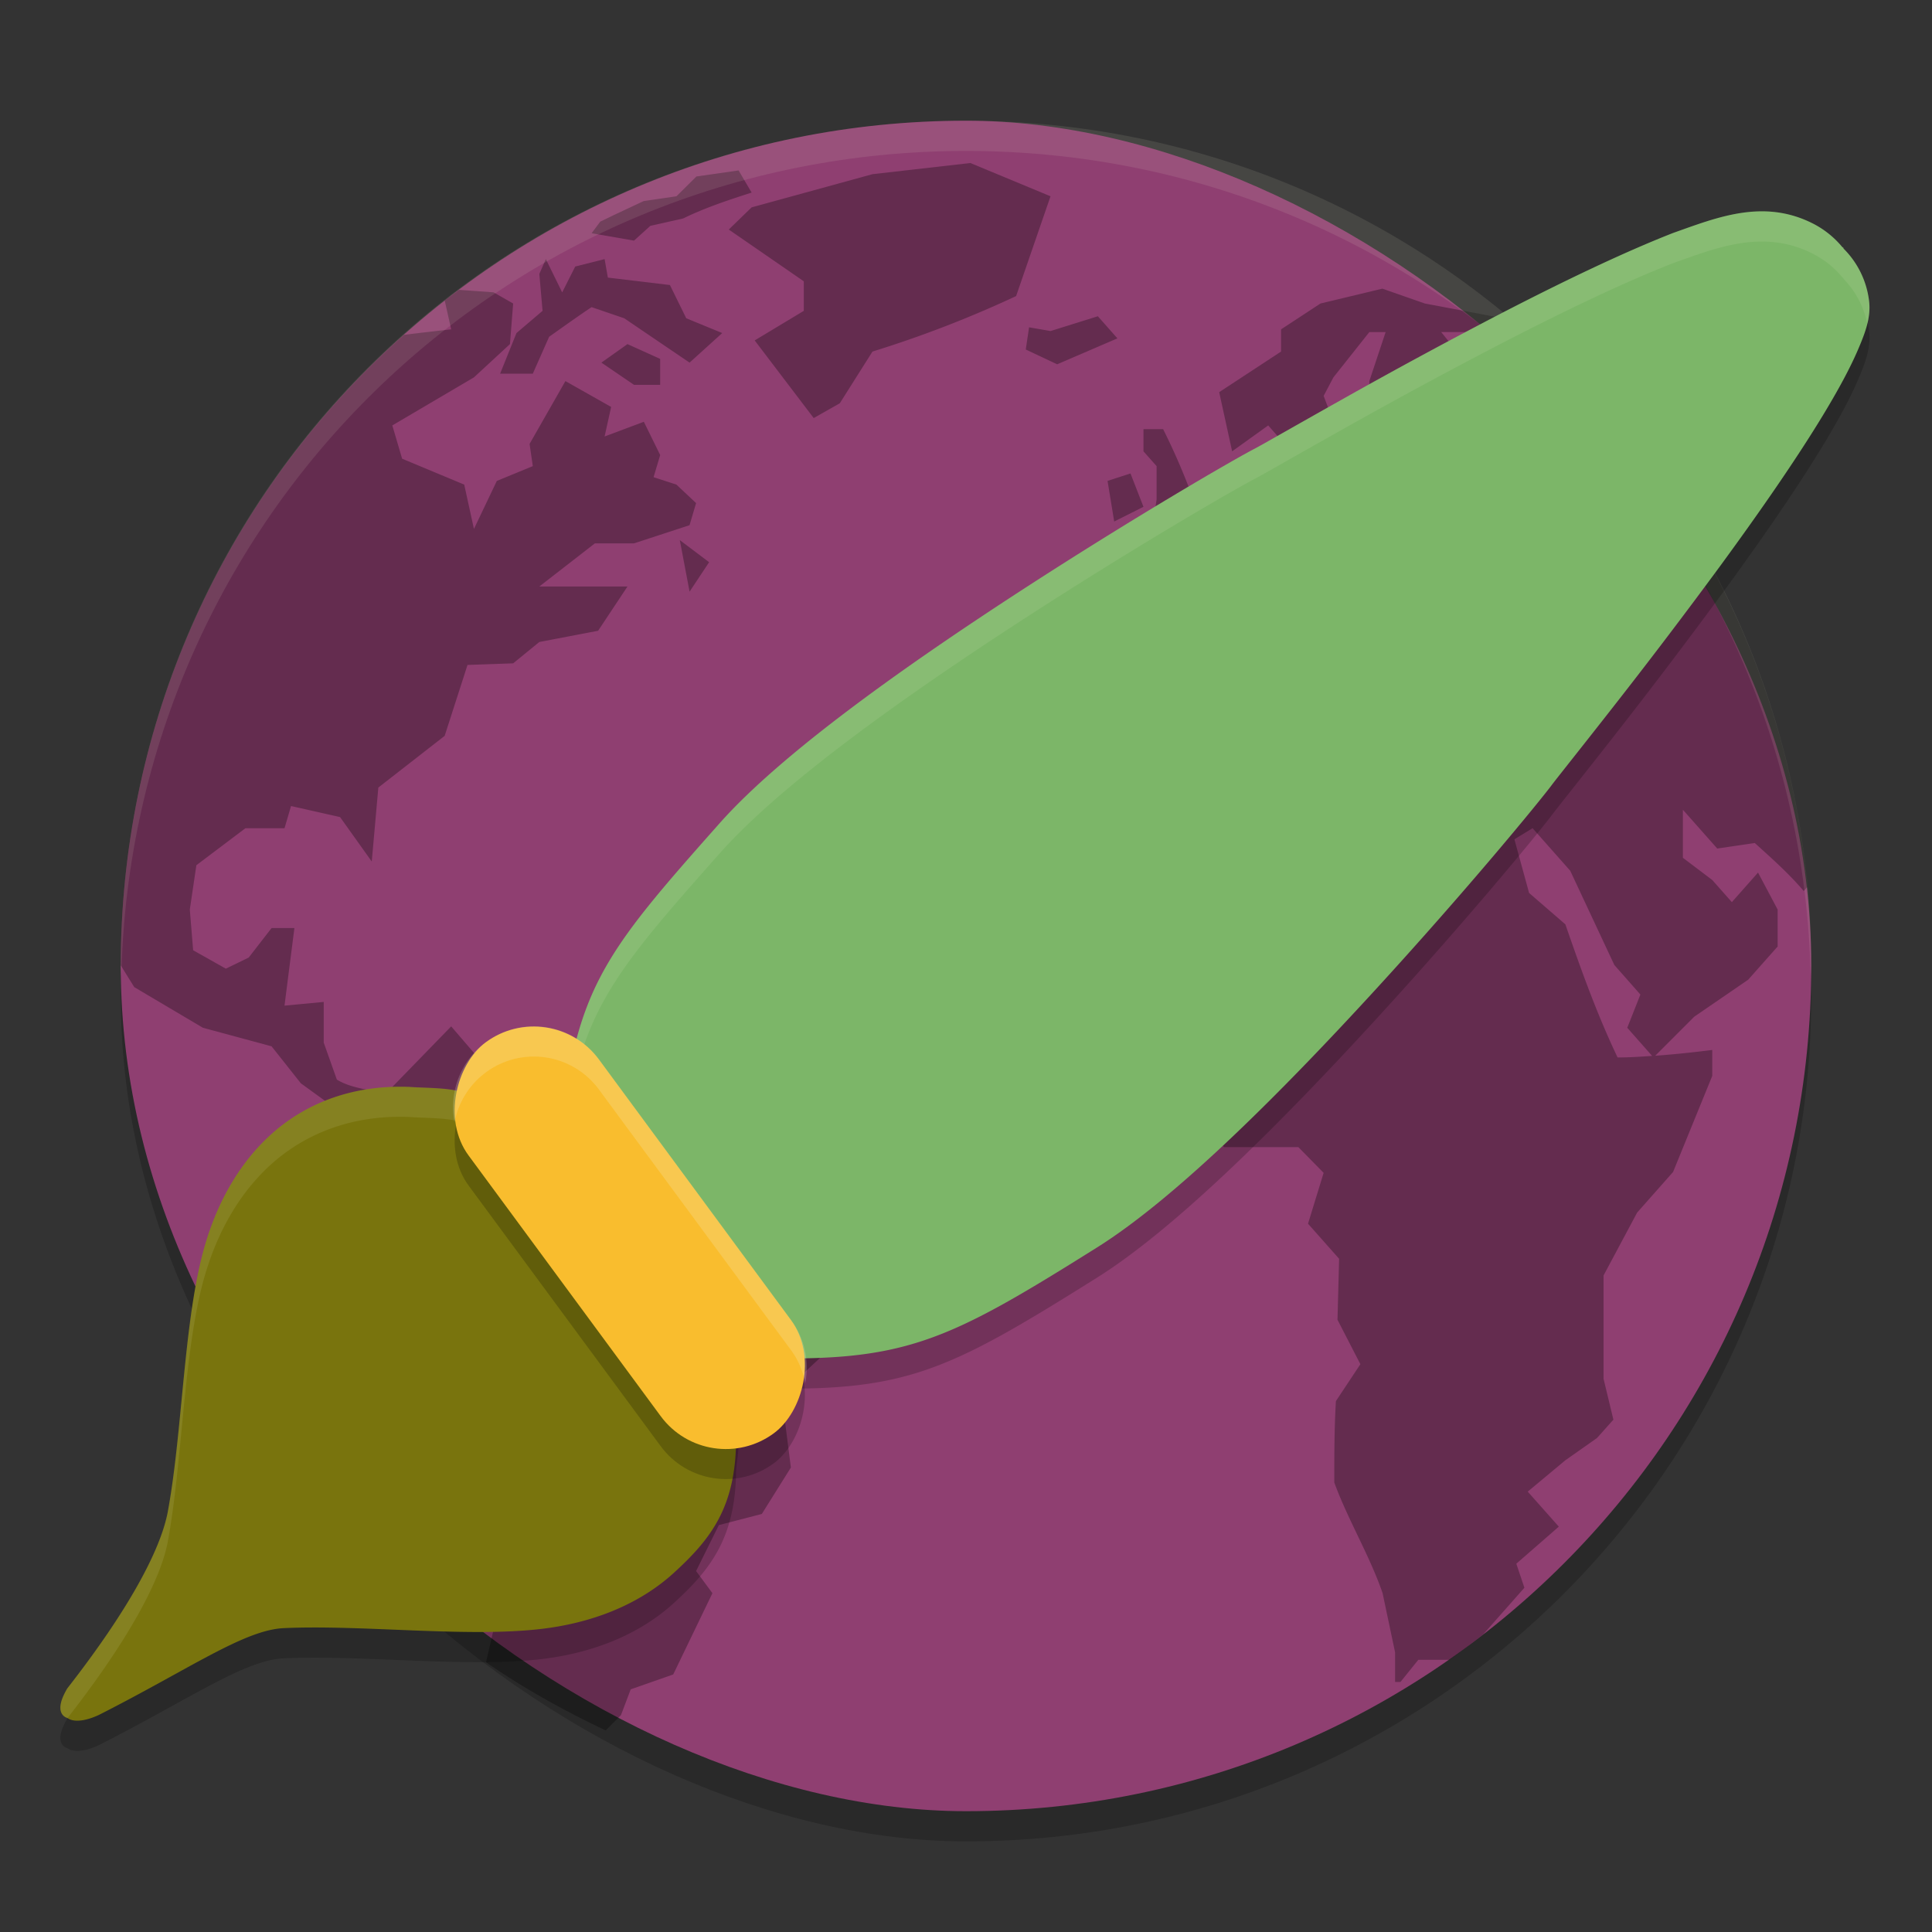 <svg xmlns="http://www.w3.org/2000/svg" width="64" height="64">
    <rect width="100%" height="100%" fill="#333333" stroke="none"/>
    <g transform="translate(0 -988.362)">
        <rect width="56" height="56" x="-1049.36" y="-60" rx="28" ry="28" transform="matrix(0 -1 -1 0 0 0)" opacity=".2"/>
        <rect width="56" height="56" x="-1048.36" y="-60" rx="28" ry="28" transform="matrix(0 -1 -1 0 0 0)" fill="#8F3F71"/>
        <path d="M32.145 993.762l-3.243.37-4.003 1.099-.758.735 2.486 1.715v.978l-1.627.98 1.955 2.572.864-.489 1.083-1.714a37.232 37.232 0 0 0 4.758-1.838l1.14-3.306zm-7.678.246l-1.397.2-.662.656-1.086.159-.968.454-.47.227-.287.385 1.405.244.542-.49 1.083-.243c.74-.36 1.485-.605 2.272-.859zm-6.385 2.937l-.216.49.107 1.224-.864.736-.542 1.345h1.083l.541-1.222c.467-.33.93-.664 1.406-.982l1.083.37c.72.49 1.441.979 2.163 1.468l1.082-.979-1.192-.49-.541-1.101-2.056-.246-.107-.613-.974.246-.432.856zm27.71.979l-2.05.492-1.305.856v.736l-2.05 1.345.429 1.96 1.195-.858.754.858.864.49.542-1.468-.323-.86.323-.612 1.19-1.5h.54l-.54 1.623v1.102c.496-.135 1.008-.18 1.517-.243l-1.408.979-.107.612-1.622 1.346-1.627-.367v-.979l-.757.49.328 1.136h-1.192l-.648.822-.815.916-1.457.309.864.853.218.856h-1.082l-1.373.735v2.207h.615l.594.673 1.353-.673.539-1.348.976-.613.216-.49 1.621-.363.867.976.974.49-.542 1.102.867-.246.432-1.097-1.083-1.225h.435l1.083.853.216 1.225.97 1.102.217-1.594.544-.243c.535.555.955 1.387 1.405 2.012l1.622.123.976.435-.435.613-.973.89h-1.406l-1.84-.644-.973.12-.7.798-2.005-2.02-1.408-.367-2.056.244-1.84.49c-1.032 1.169-2.911 2.334-3.888 3.548l-1.19 2.82.542.61-.974 1.468 1.083 2.573c.92 1.04 2.699 2.079 3.617 3.12l1.356-1.163.594.676 1.457-.919.49.646h2.462l.837.852-.517 1.685 1.03 1.162-.054 2.02.758 1.472-.81 1.222c-.054.9-.054 1.795-.054 2.696.443 1.22 1.181 2.438 1.6 3.667l.414 1.96v.982h.178l.592-.735h1.026c.382-.267.75-.553 1.118-.837l1.37-1.55-.268-.796 1.408-1.228-1.03-1.16 1.246-1.038 1.05-.739.542-.607-.326-1.353v-3.424l1.113-2.083 1.19-1.345 1.298-3.183v-.859c-.64.081-1.263.146-1.889.192l1.293-1.294 1.786-1.225.976-1.1v-1.224l-.65-1.225-.867.979-.649-.733-.973-.736v-1.591l1.138 1.285 1.244-.183c.566.514 1.124 1.006 1.621 1.591l.123-.14c-.598-6.496-3.409-12.323-7.661-16.758-.235-.24-.483-.5-.676-.69-.323-.314-.662-.61-1-.91l-.307.503-1.083 1.226-1.405-1.748h1.405l.651-.456-2.598-.49zm-30.584.04c-.158.12-.32.234-.476.356l.214.952s-.99.109-1.562.183c-5.745 5.116-9.377 12.55-9.384 20.883.225.37.448.724.448.724l2.273 1.346 2.275.615.97 1.225 1.515 1.099.867-.12.648.292v.197l-.864 2.324-.65.982.215.49-.697 1.834 2.103 3.552 1.39 1.712.863 1.222-.106 2.573 1.208 1.468-.358 1.554c1.248.86 2.58 1.604 3.964 2.256l.506-.504.323-.855 1.408-.493 1.299-2.693-.541-.733.754-1.522 1.424-.37.962-1.537-.311-2.444 1.977-1.838.218-1.837c-1.776-.88-4.019-1.787-5.782-2.694l-.867-1.714-1.621-.167-.864-2.023-2.163.243-1.84-2.14-1.95 2.006v.27c-.59-.17-1.313-.19-1.837-.513l-.435-1.225v-1.348l-1.299.123c.108-.858.219-1.713.328-2.57h-.757l-.758.978-.757.367-1.083-.61-.11-1.348.217-1.468 1.624-1.225h1.296l.216-.736 1.624.366 1.05 1.472.218-2.45 2.197-1.712.757-2.35 1.512-.053.867-.707 1.947-.372.973-1.466h-2.92l1.84-1.429h1.296l1.84-.602.217-.732-.651-.613-.758-.246.22-.733-.542-1.102-1.3.487.217-.979-1.515-.856-1.187 2.081.107.736-1.192.49-.758 1.59-.322-1.468-2.057-.858-.325-1.102 2.704-1.592 1.193-1.102.106-1.345-.648-.37zm21.16.874l-1.567.49-.709-.123h-.003l-.109.735 1.04.49 1.996-.859-.648-.733zm-15.582.923l-.864.613 1.08.736h.867v-.86zm17.093 2.817v.735l.435.49v1.102l-.22 1.468 1.193-.243.864-.859-.757-.733a21.957 21.957 0 0 0-.864-1.96zm-.43 1.468l-.76.246.22 1.346.97-.487zm-14.93 2.207l.324 1.709.648-.976zm28.25 9.545l1.247 1.409 1.46 3.12.864.981-.435 1.1.823.932c-.378.026-.754.052-1.143.052-.689-1.447-1.206-2.897-1.73-4.41l-1.202-1.04-.486-1.777z" opacity=".3"/>
        <path d="M32 992.362c-15.512 0-28 12.488-28 28 0 .114.011.224.018.336.351-15.202 12.693-27.336 27.982-27.336 15.29 0 27.63 12.134 27.982 27.336.007-.112.018-.222.018-.336 0-15.512-12.488-28-28-28z" opacity=".1" fill="#F9F5D7"/>
        <path d="M55.43 997.077c-1.678.656-3.678 1.622-5.64 2.634a176.94 176.94 0 0 0-5.388 2.915c-1.502.843-2.631 1.492-2.838 1.599-.666.343-4 2.27-7.773 4.722-3.772 2.452-7.883 5.354-9.95 7.684-1.962 2.211-3.152 3.572-3.935 5.057-.782 1.484-1.11 3.035-1.379 5.492l-.027.246.15.199c1.355 1.793 3.634 4.785 5.846 6.57l.166.131.212.014c5.08.159 6.419-.488 11.468-3.655 2.657-1.666 6.182-5.224 9.202-8.517 3.02-3.293 5.44-6.236 5.884-6.833.15-.2.934-1.18 1.968-2.501a192.3 192.3 0 0 0 3.616-4.762c1.275-1.743 2.518-3.528 3.435-5.052.458-.762.836-1.457 1.097-2.064s.441-1.102.369-1.648a2.94 2.94 0 0 0-.848-1.716l.007-.014s-.043-.03-.044-.032a3.082 3.082 0 0 0-1.044-.814c-1.616-.78-3.125-.16-4.554.345z" opacity=".2" fill-rule="evenodd"/>
        <path d="M13.533 1025.367c-1.92-.069-3.482.58-4.613 1.628-1.13 1.048-1.842 2.466-2.22 3.944-.623 2.427-.664 5.916-1.14 8.496-.238 1.281-1.314 3.275-3.331 5.858-.515.866 0 .978 0 .978.289.206.813.016 1.077-.115 2.972-1.508 4.782-2.8 6.094-2.86 2.604-.119 6.042.315 8.515.028 1.607-.186 3.2-.754 4.419-1.87 1.22-1.116 2.023-2.165 2.05-4.346.002-.18.067-.483.083-.847.016-.365-.064-.907-.487-1.255-.46-.378-.993-1.325-1.517-2.402-.523-1.078-1.065-2.279-1.827-3.22l-.443-.547-.295.271a21.266 21.266 0 0 0-1.9-1.474c-.743-.507-1.332-.964-1.66-1.507-.772-.804-1.815-.689-2.805-.76z" opacity=".2" fill-rule="evenodd"/>
        <path d="M13.533 1024.367c-1.92-.069-3.482.58-4.613 1.628-1.13 1.048-1.842 2.466-2.22 3.944-.623 2.427-.664 5.916-1.14 8.496-.238 1.28-1.314 3.275-3.331 5.858-.515.866 0 .978 0 .978.289.206.813.016 1.077-.115 2.972-1.508 4.782-2.8 6.094-2.86 2.604-.119 6.042.315 8.515.028 1.607-.186 3.2-.754 4.419-1.87 1.22-1.116 2.023-2.165 2.05-4.346.002-.18.067-.483.083-.847.016-.365-.064-.907-.487-1.255-.46-.378-.993-1.325-1.517-2.403-.523-1.077-1.065-2.278-1.827-3.218l-.443-.548-.295.27a21.266 21.266 0 0 0-1.9-1.473c-.743-.507-1.332-.964-1.66-1.507-.772-.804-1.815-.689-2.805-.76z" fill="#79740D" fill-rule="evenodd"/>
        <path d="M13.533 1024.366c-1.92-.069-3.482.579-4.613 1.627-1.131 1.048-1.842 2.465-2.22 3.943-.624 2.427-.665 5.917-1.141 8.496-.237 1.281-1.314 3.276-3.33 5.86-.516.866 0 .977 0 .977h.013c2.007-2.574 3.08-4.563 3.317-5.84.476-2.58.517-6.07 1.14-8.497.38-1.478 1.09-2.895 2.22-3.943 1.132-1.048 2.694-1.696 4.614-1.627.99.072 2.034-.044 2.805.76.328.543.917 1 1.66 1.508.584.399 1.256.914 1.9 1.474l.295-.271.444.549c.761.94 1.302 2.14 1.826 3.219.524 1.077 1.058 2.024 1.517 2.402.257.21.379.49.438.762.02-.161.04-.29.049-.508.016-.365-.063-.906-.487-1.254-.459-.378-.993-1.325-1.517-2.402-.524-1.078-1.065-2.28-1.826-3.221l-.444-.547-.295.271a21.292 21.292 0 0 0-1.9-1.474c-.743-.507-1.332-.965-1.66-1.508-.77-.804-1.815-.688-2.805-.76z" opacity=".1" fill="#F9F5D7" fill-rule="evenodd"/>
        <path d="M55.43 996.077c-1.678.656-3.678 1.622-5.64 2.634a176.869 176.869 0 0 0-5.388 2.915c-1.502.843-2.631 1.492-2.838 1.599-.666.343-4 2.27-7.773 4.722-3.772 2.452-7.883 5.354-9.95 7.684-1.962 2.211-3.152 3.572-3.935 5.057-.782 1.484-1.11 3.035-1.379 5.492l-.027.246.15.199c1.355 1.793 3.634 4.785 5.846 6.57l.166.131.212.014c5.08.159 6.419-.488 11.468-3.655 2.657-1.666 6.182-5.224 9.202-8.517 3.02-3.293 5.44-6.236 5.884-6.833.15-.2.934-1.18 1.968-2.501a192.3 192.3 0 0 0 3.616-4.762c1.275-1.743 2.518-3.528 3.435-5.052.458-.762.836-1.457 1.097-2.064s.441-1.102.369-1.648a2.94 2.94 0 0 0-.848-1.716l.007-.014-.044-.032a3.082 3.082 0 0 0-1.044-.814c-1.616-.78-3.125-.16-4.554.345z" fill="#7CB668" fill-rule="evenodd"/>
        <path d="M58.209 995.366c-.962.036-1.886.395-2.78.711-1.677.656-3.677 1.623-5.64 2.635a176.788 176.788 0 0 0-5.387 2.914c-1.502.843-2.631 1.491-2.838 1.598-.665.343-4 2.27-7.773 4.722-3.773 2.452-7.882 5.354-9.95 7.684-1.961 2.211-3.152 3.574-3.935 5.058-.782 1.485-1.11 3.036-1.379 5.493l-.027.246.107.14c.258-2.09.588-3.53 1.3-4.879.782-1.484 1.973-2.847 3.935-5.058 2.067-2.33 6.176-5.232 9.949-7.684 3.773-2.452 7.108-4.377 7.773-4.72.207-.107 1.336-.757 2.838-1.6a176.766 176.766 0 0 1 5.387-2.914c1.963-1.012 3.963-1.979 5.64-2.635 1.43-.505 2.94-1.124 4.555-.344.371.183.724.428 1.043.813l.045.033-.008.014c.244.25.63.727.793 1.488.064-.258.09-.51.055-.773a2.94 2.94 0 0 0-.848-1.717l.008-.012-.045-.033a3.083 3.083 0 0 0-1.043-.815 3.682 3.682 0 0 0-1.775-.365z" opacity=".1" fill="#F9F5D7" fill-rule="evenodd"/>
        <rect width="16.087" height="5.362" x="833.76" y="591.83" rx="2.681" ry="2.681" transform="rotate(53.609)" opacity=".2"/>
        <rect width="16.087" height="5.362" x="832.96" y="591.24" rx="2.681" ry="2.681" transform="rotate(53.609)" fill="#F9BD2E"/>
        <path d="M17.572 1022.364a2.676 2.676 0 0 0-1.478.524 2.668 2.668 0 0 0-1.037 2.652 2.674 2.674 0 0 1 4.785-1.084l6.363 8.633c.248.336.396.71.469 1.094a2.663 2.663 0 0 0-.469-2.094l-6.363-8.633a2.675 2.675 0 0 0-2.27-1.092z" opacity=".2" fill="#F9F5D7"/>
    </g>
</svg>
